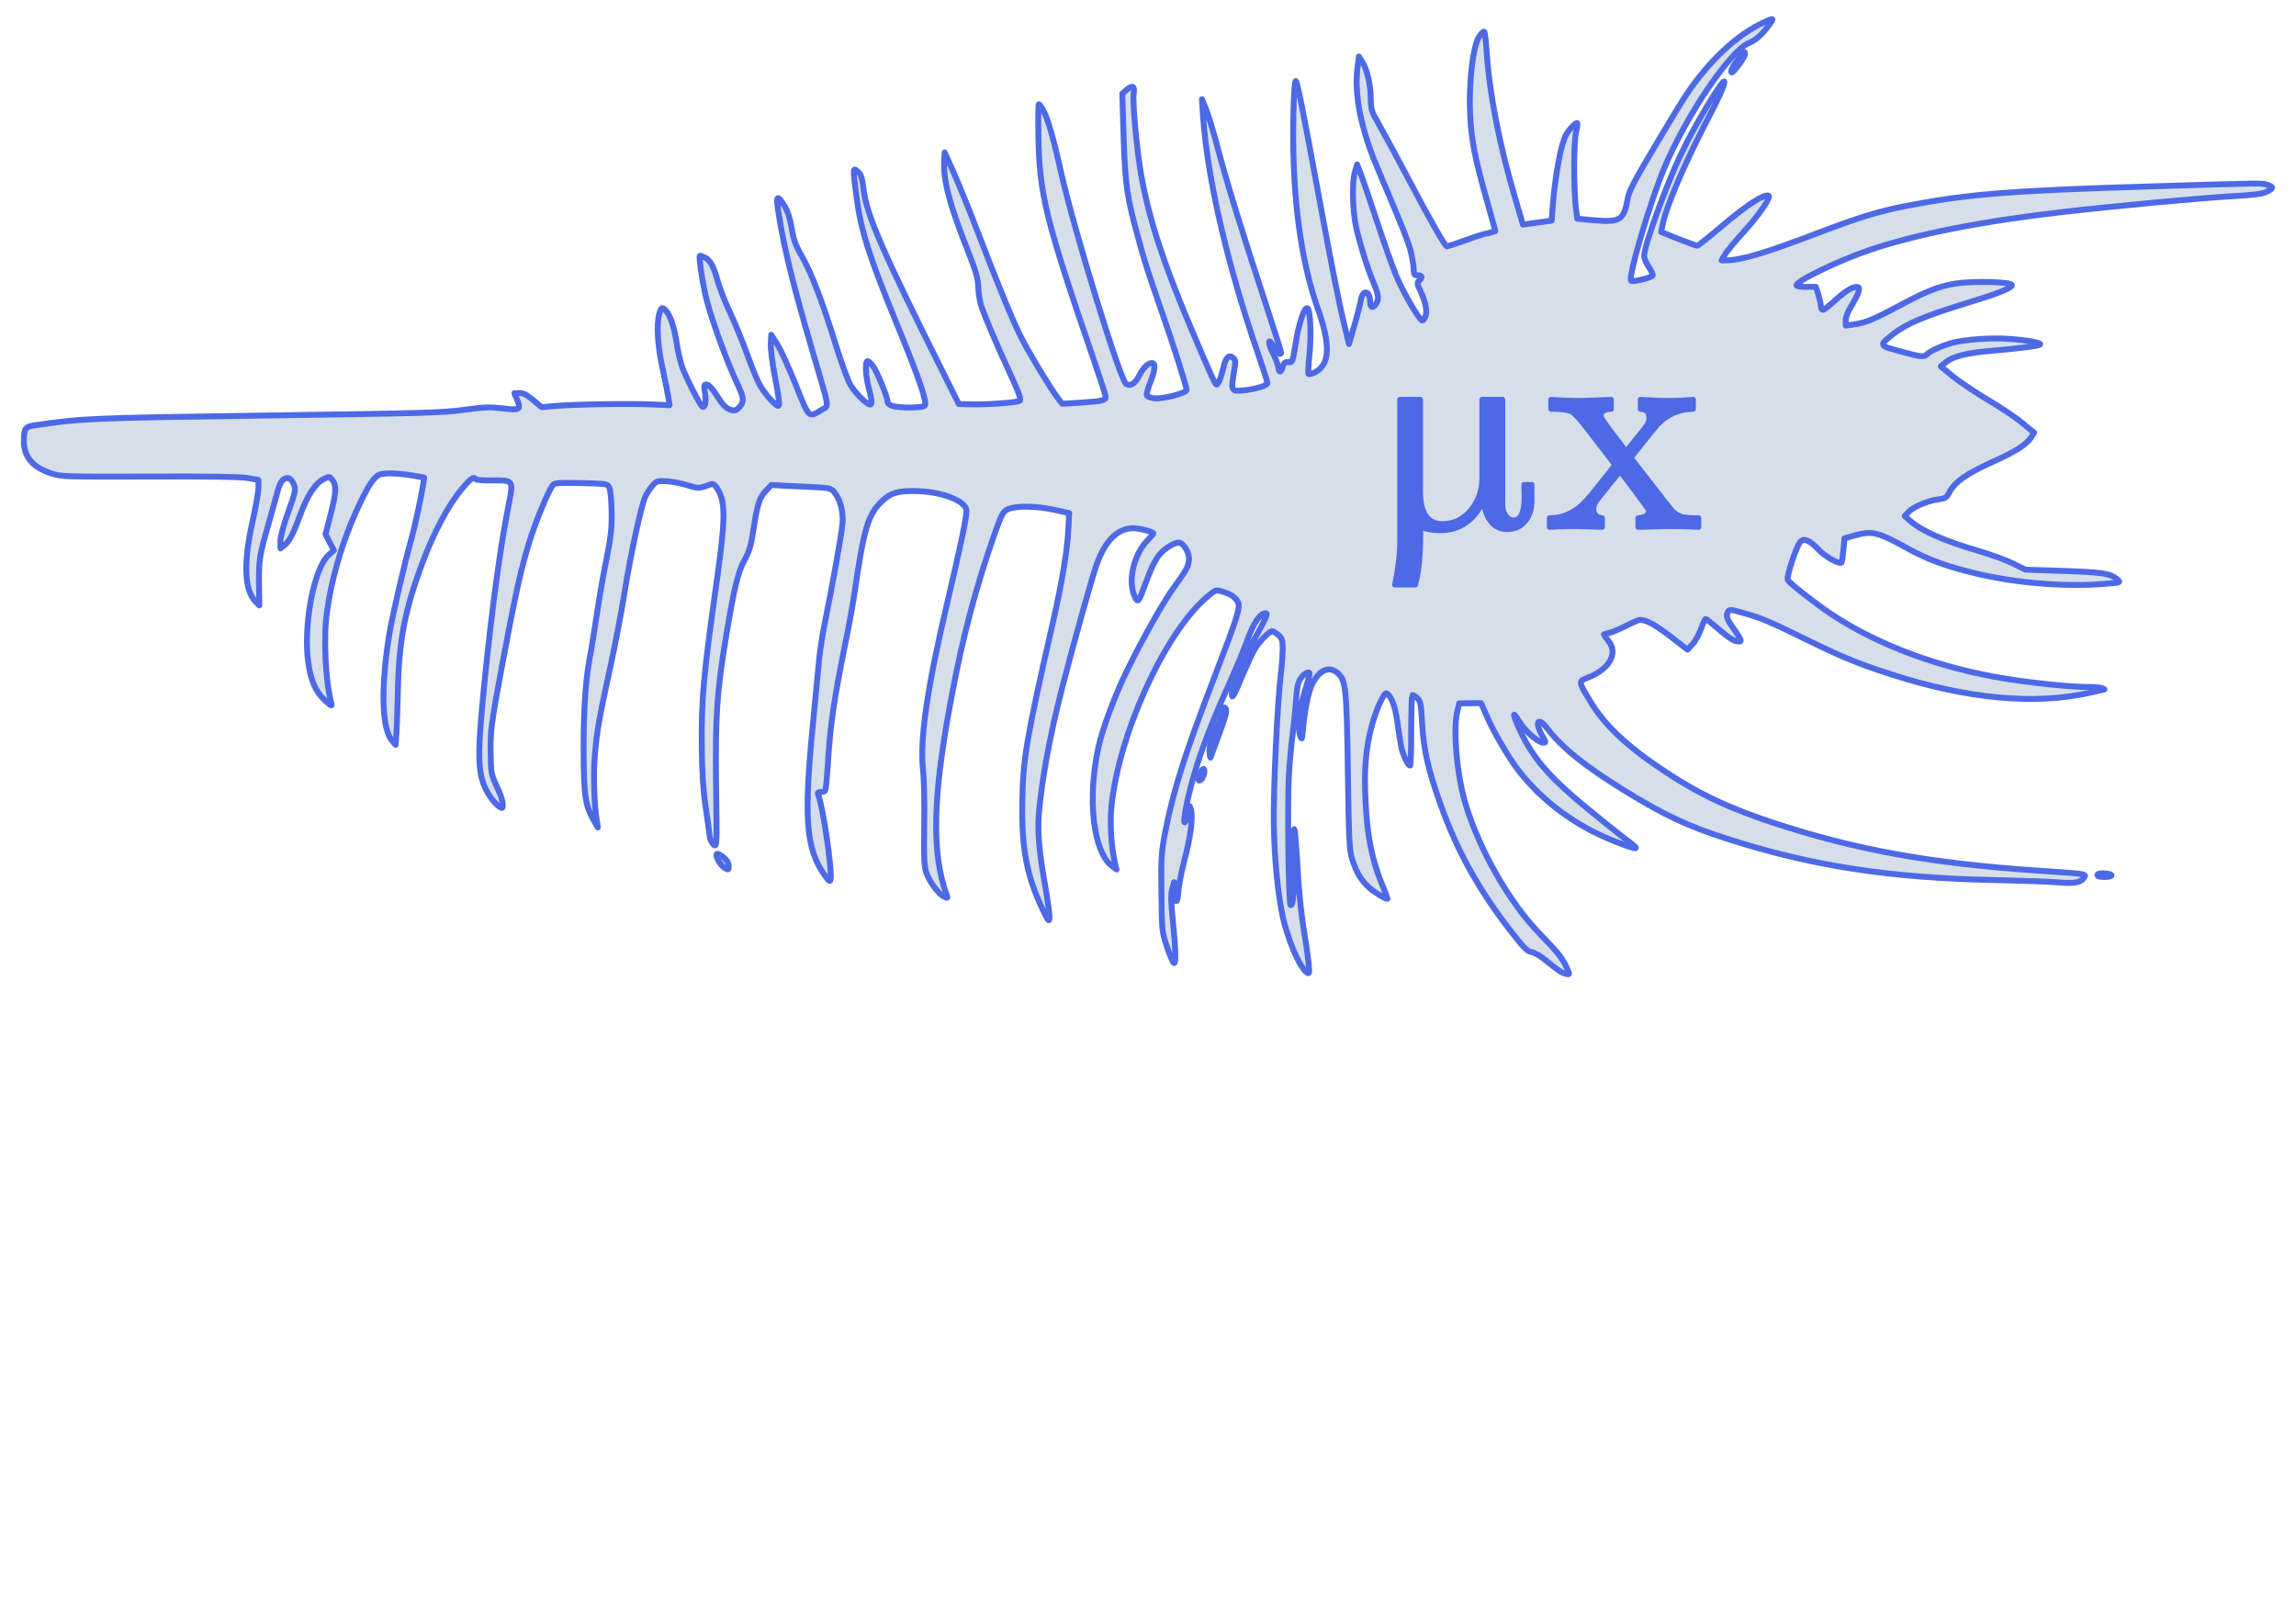 <?xml version="1.0" encoding="UTF-8" standalone="no"?>
<!DOCTYPE svg PUBLIC "-//W3C//DTD SVG 1.1//EN" "http://www.w3.org/Graphics/SVG/1.1/DTD/svg11.dtd">
<!-- Created with Vectornator (http://vectornator.io/) -->
<svg height="100%" stroke-miterlimit="10" style="fill-rule:nonzero;clip-rule:evenodd;stroke-linecap:round;stroke-linejoin:round;" version="1.1" viewBox="0 0 841.995 595.35" width="100%" xml:space="preserve" xmlns="http://www.w3.org/2000/svg" xmlns:vectornator="http://vectornator.io" xmlns:xlink="http://www.w3.org/1999/xlink">
<defs/>
<g id="Layer-1" vectornator:layerName="Layer 1">
<g opacity="1" vectornator:layerName="g">
<path d="M831.746 67.859C829.411 67.068 831.863 67.033 786.886 68.395C736.681 69.942 721.206 71.209 698.866 75.543C688.63 77.559 681.946 79.634 666.086 85.633C647.403 92.773 638.596 95.373 633.238 95.45L631.366 95.477L632.562 93.316C633.255 92.152 636.428 88.314 639.606 84.86C645.325 78.512 649.751 72.017 648.52 71.705C646.705 71.236 640.373 75.34 632.018 82.441C627.043 86.635 622.767 90.104 622.445 90.109C622.187 90.112 619.072 89.003 615.566 87.624L609.202 85.078L609.623 82.873C610.756 76.426 617.25 61.107 625.29 45.546C630.379 35.799 632.382 31.428 632.362 30.054C632.331 27.911 621.8 45.321 616.662 56.114C610.958 68.013 602.886 90.28 602.937 93.852C602.951 94.786 603.751 96.589 604.674 97.895C605.597 99.255 606.198 100.621 606.075 101.007C605.763 101.781 598.815 103.475 598.162 102.935C596.92 101.909 605.044 74.254 610.286 61.702C618.4 42.292 634.583 18.424 641.516 15.686C643.955 14.717 646.376 12.483 649.035 8.817C650.617 6.596 650.423 6.544 647.088 8.076C637.081 12.562 626.444 22.554 618.104 35.206C616.209 38.091 610.785 47.019 606.059 55.057C598.936 67.032 597.304 70.243 596.831 73.273C595.517 80.657 593.981 81.614 584.608 80.759L578.402 80.189L577.891 76.074C577.073 68.556 577.088 51.681 578.008 48.315C578.435 46.55 578.608 45.118 578.349 45.122C577.639 45.132 575.414 47.473 574.343 49.357C572.453 52.627 570.298 64.366 569.369 76.087L569.051 80.873L566.023 81.302C564.412 81.49 562.028 81.854 560.804 82.036L558.485 82.344L555.701 72.821C550.072 54.049 546.17 34.097 545.252 19.655C544.993 15.151 544.489 11.531 544.231 11.535C543.973 11.538 543.146 12.375 542.451 13.429C540.172 16.595 538.567 30.689 539.115 41.839C539.646 51.835 540.83 57.809 545.455 74.177L548.383 84.689L546.841 85.205C546.005 85.492 544.976 85.727 544.589 85.733C544.266 85.737 541.053 86.773 537.585 88.032C534.052 89.292 530.968 90.326 530.646 90.33C529.936 90.341 524.969 81.672 516.341 65.307C512.491 57.997 507.849 49.434 506.06 46.272C502.883 40.821 502.747 40.329 502.682 35.822C502.609 30.712 501.239 25.235 499.456 22.457L498.333 20.715L497.755 25.395C496.668 35.085 499.238 47.745 505.251 61.839C514.809 84.457 516.416 88.446 517.375 92.28C517.924 94.581 518.418 97.487 518.436 98.751C518.461 100.509 518.726 100.945 519.63 100.932C521.501 100.905 521.834 101.56 520.623 102.677C519.605 103.681 519.608 103.901 520.74 106.303C522.738 110.561 523.43 113.794 522.812 115.727C522.503 116.666 521.998 117.498 521.611 117.503C520.579 117.573 514.555 107.216 511.88 100.769C510.541 97.435 507.446 88.74 505.016 81.355C502.585 73.97 499.957 66.257 499.151 64.125L497.676 60.299L496.876 63.059C495.767 66.703 495.975 76.703 497.225 82.786C498.336 88.212 501.587 98.773 503.589 103.362C505.462 107.842 505.743 109.487 504.861 110.983C503.602 113.2 502.503 113.106 502.468 110.688C502.407 106.402 499.625 106.002 499.039 110.188C498.8 111.51 497.762 115.648 496.654 119.401L494.685 126.135L493.45 121.041C490.911 110.58 488.682 99.289 483.501 71.221C478.248 42.66 475.809 30.163 475.222 29.732C474.568 29.192 474.063 43.435 474.3 55.414C474.752 77.833 477.813 97.631 483.13 112.725C488.11 126.78 487.76 133.875 481.925 136.652C481.027 137.05 480.062 137.284 479.866 137.122C479.669 136.905 479.82 133.934 480.157 130.467C480.958 123.31 480.565 113.916 479.519 113.052C478.409 112.134 476.182 118.871 475.063 126.418C474.057 132.753 473.995 132.919 472.508 132.775C471.216 132.684 470.833 133.019 470.403 134.51C469.724 136.718 469.015 136.783 468.791 134.698C468.714 133.819 467.843 131.578 466.912 129.723C464.852 125.63 464.947 123.265 467.069 127.137C468.328 129.428 469.829 130.56 469.81 129.187C469.806 128.912 467.507 121.69 464.737 113.155C455.894 86.349 449.595 65.828 446.726 54.876C445.221 49.017 443.255 42.504 442.385 40.318L440.778 36.383L441.192 42.699C442.812 65.541 449.972 96.548 461.157 129.091C463.178 134.943 464.802 140.087 464.807 140.471C464.821 141.406 459.678 142.909 455.485 143.189C451.551 143.465 451.417 143.138 452.486 136.636C453.202 132.559 453.193 131.954 452.214 131.199C450.646 129.902 449.5 131.018 448.65 134.768C447.799 138.463 446.739 141.006 446.158 141.015C445.641 141.022 444.375 138.292 436.623 119.99C426.732 96.608 421.533 80.743 418.591 64.735C416.981 56.019 415.226 37.246 415.762 34.16C416.242 31.57 415.266 31.089 413.226 32.877L411.568 34.33L412.058 50.373C412.631 67.789 413.277 72.342 417.568 87.835C419.818 96.157 420.426 98.017 426.354 115.191C430.73 127.715 435.129 141.778 435.146 142.987C435.163 144.141 426.029 146.471 423.182 146.017C421.953 145.87 420.785 145.392 420.585 145.01C420.386 144.628 420.936 142.477 421.808 140.266C423.678 135.622 423.835 133.091 422.415 133.112C420.995 133.132 419.149 134.917 417.769 137.741C416.326 140.619 414.535 141.8 412.971 140.778C410.756 139.38 393.821 84.109 389.131 63.235C386.439 51.127 384.263 43.518 382.672 40.627C381.876 39.155 381.086 38.067 380.959 38.234C380.767 38.346 380.711 43.404 380.797 49.394C381.111 71.21 383.372 80.302 401.43 132.864C403.654 139.318 405.479 145.008 405.486 145.502C405.505 146.821 404.218 147.115 396.413 147.612L389.512 148.041L387.8 145.757C385.169 142.332 377.233 129.2 374.441 123.633C371.117 116.92 366.099 104.735 358.855 85.822C355.5 77.021 351.285 66.693 349.551 62.87L346.416 55.88L346.262 58.63C345.785 65.838 348.175 74.927 354.873 91.76C357.888 99.412 358.637 102.095 358.746 105.171C358.841 107.313 359.271 110.22 359.678 111.643C360.829 115.31 365.574 126.564 370.571 137.32C373.97 144.747 374.578 146.607 373.874 147.002C372.785 147.622 361.241 148.448 355.815 148.251L351.617 148.146L345.767 136.413C323.434 91.828 317.624 78.39 316.651 69.115C316.214 65.603 315.803 64.015 314.888 63.204C312.663 61.148 312.665 61.257 314.115 72.284C315.711 84.519 318.687 93.93 328.856 118.683C337.219 139.064 340.186 147.816 339.102 148.766C338.146 149.604 329.818 149.669 327.224 148.827C326.122 148.513 325.467 147.863 325.457 147.149C325.433 145.5 321.619 136.156 320.105 134.144C319.382 133.22 318.531 132.408 318.143 132.413C317.175 132.427 317.451 138.14 318.608 142.3C319.7 146.407 319.922 148.328 319.147 148.339C317.856 148.357 313.598 144.076 311.811 141.024C310.817 139.225 308.398 132.609 306.434 126.261C301.76 110.993 297.535 100.006 294.091 94.009C291.775 90.03 291.036 88.062 290.327 83.675C289.693 80.001 288.881 77.375 287.692 75.523C284.917 71.056 284.473 71.667 285.537 78.302C287.528 91.025 290.887 104.608 298.151 129.403C304.466 150.969 304.109 148.61 301.164 150.356C296.493 153.227 296.755 153.498 291.798 141.037C289.321 134.862 286.321 128.254 285.066 126.294L282.82 122.753L282.673 125.998C282.569 127.759 283.155 132.587 283.924 136.698C285.738 146.071 286.035 148.815 285.39 148.825C284.422 148.838 280.222 144.117 278.63 141.172C277.703 139.536 275.628 134.399 273.947 129.751C272.266 125.104 269.457 118.328 267.791 114.725C266.061 111.122 264.117 106.148 263.371 103.63C261.736 97.663 260.608 95.59 258.591 94.465C257.615 93.984 256.772 93.667 256.644 93.778C256.199 94.279 257.772 104.865 259.136 109.902C261.254 118.062 266.631 132.825 270.759 141.505C272.825 145.982 272.908 147.3 271.193 149.249C270.176 150.363 269.47 150.648 268.434 150.388C266.36 149.868 265.313 148.894 262.803 144.917C261.414 142.629 260.037 141.164 259.26 141.011C258.161 140.862 258.1 141.137 258.53 144.099C259.029 147.335 258.668 149.209 257.7 149.223C257.055 149.232 251.542 138.483 250.061 134.272C249.455 132.522 248.489 128.249 247.988 124.793C246.93 118.598 245.388 114.607 243.496 113.26C242.648 112.668 242.394 112.946 241.779 115.044C240.675 119.072 241.178 127.145 243.04 135.418C243.94 139.637 244.912 144.35 245.127 145.831L245.554 148.573L239.869 148.325C232.116 147.887 210.171 148.258 203.788 148.845L198.63 149.303L195.559 146.709C193.206 144.764 191.971 144.123 190.551 144.143L188.614 144.171L189.683 146.684C191.154 150.181 190.578 150.519 184.304 149.729C179.777 149.19 178.099 149.214 170.174 150.263C161.862 151.372 156.505 151.504 97.64 152.351C31.739 153.299 30.578 153.371 12.797 155.935C9.253 156.426 8.81 157.037 8.747 161.6C8.702 167.482 11.986 171.392 18.861 173.601C22.688 174.811 23.14 174.804 54.708 174.735C77.043 174.633 87.892 174.807 90.739 175.261L94.752 175.972L94.791 178.665C94.812 180.149 93.796 185.825 92.584 191.339C89.249 206.282 89.586 216.281 93.65 220.51L95.091 221.973L94.974 213.84C94.914 205.211 95.088 203.835 98.839 190.809C100.129 186.283 101.478 181.317 101.908 179.772C103.066 174.973 106.146 173.72 107.685 177.49C108.555 179.621 108.371 180.283 105.207 189.178C103.842 193.046 102.802 197.018 102.823 198.502L102.86 201.085L104.201 200.021C106.116 198.509 107.436 196.017 110.045 188.944C112.716 181.65 115.558 177.267 118.571 175.739C120.686 174.665 120.75 174.664 121.603 175.641C123.441 177.703 123.412 180.177 121.395 188.066L119.376 195.845L120.904 198.846L122.432 201.792L120.456 203.58C115.039 208.495 111.085 229.823 113.086 243.206C114.086 249.897 115.885 253.829 119.221 256.859C121.641 259.022 121.836 259.075 121.493 257.705C119.31 249.547 118.567 233.783 119.915 224.309C121.552 212.413 125.302 199.388 130.431 187.936C134.937 178.032 137.21 174.482 139.59 173.898C141.777 173.317 147.074 173.57 152.123 174.487L155.553 175.097L155.141 177.852C154.674 181.266 152.072 193.341 150.904 197.48C148.385 206.311 143.705 226.55 142.699 232.941C139.562 252.663 140.033 267.497 143.903 271.729L145.085 273.086L145.405 268.409C145.562 265.879 145.789 259.225 145.902 253.617C146.279 234.978 148.382 224.065 154.657 207.045C158.945 195.441 164.351 185.304 169.301 179.352C172.793 175.234 173.687 174.617 174.478 175.705C174.675 175.976 177.261 176.214 180.23 176.171C188.298 176.055 188.298 176.055 186.675 184.378C183.424 200.75 180.624 221.512 177.792 248.98C174.91 277.549 174.998 283.649 178.778 290.575C180.568 293.847 184.234 297.367 184.341 295.881C184.507 293.955 183.965 292.149 182.034 288.054C180.1 283.795 180.029 283.301 179.915 275.388C179.87 267.803 180.16 265.491 183.812 245.651C189.027 217.708 190.906 209.217 193.927 199.334C196.269 191.606 201.134 179.773 202.785 177.826C203.484 177.046 204.709 176.973 213.104 177.127C222.663 177.375 222.727 177.374 223.458 178.792C223.856 179.556 224.236 183.563 224.295 187.63C224.382 193.675 224.039 196.758 222.535 204.419C221.448 209.602 219.895 218.364 219.072 223.982C218.249 229.6 216.946 237.754 216.106 242.163C214.494 251.255 213.833 263.687 214.074 280.393C214.249 292.593 214.878 295.882 217.923 301.114L219.247 303.404L218.892 301.21C217.907 295.508 217.541 283.531 218.153 276.762C218.929 267.846 219.584 264.044 223.883 244.25C225.7 235.924 227.98 223.909 228.986 217.518C231.115 203.966 235.171 185.275 236.612 182.176C237.176 181.013 238.312 179.183 239.201 178.181C240.725 176.4 240.917 176.287 244.47 176.456C246.473 176.592 249.904 177.203 252.109 177.94C256.259 179.2 256.195 179.201 260.754 177.541C261.589 177.199 262.178 177.74 263.368 179.702C266.082 184.39 265.982 190.877 262.877 212.908C257.955 247.662 257.173 256.193 257.365 273.999C257.427 282.792 257.848 289.602 258.706 295.416C259.419 300.078 260.071 305.015 260.219 306.332C260.368 307.704 261.034 309.124 261.688 309.719C262.929 310.69 262.921 310.141 262.595 287.5C262.3 262.495 262.881 253.527 266.389 232.645C269.242 215.51 270.704 209.498 273.033 205.342C274.796 202.183 275.411 200.086 276.355 193.916C277.771 184.607 278.515 182.507 280.931 179.889L282.902 177.827L288.265 178.135C291.236 178.257 296.082 178.517 299.118 178.638C304.157 178.895 304.741 179.052 305.922 180.409C308.089 182.961 309.386 187.834 308.932 192.183C308.602 196.145 305.194 215.047 302.481 228.388C301.637 232.523 300.692 238.692 300.355 242.16C300.017 245.573 299.006 256.085 298.109 265.552C294.67 300.23 295.605 311.374 302.457 320.95C304.104 323.235 304.43 323.45 304.608 322.403C305.202 318.767 301.627 294.688 299.963 291.194C299.762 290.703 300.081 290.423 300.92 290.411C301.695 290.4 302.466 290.169 302.655 289.837C302.845 289.559 303.239 285.541 303.56 280.919C304.381 266.232 305.794 256.757 309.952 236.141C311.281 229.8 312.714 221.7 313.245 218.229C316.828 193.554 318.307 188.64 323.465 183.729C326.713 180.604 329.607 179.848 336.712 180.076C346.078 180.436 354.39 183.834 354.441 187.351C354.413 189.88 352.24 200.409 347.251 221.588C339.889 252.804 337.253 271.53 338.508 282.45C338.874 285.468 339.069 294.534 338.926 302.561C338.782 314.985 338.885 317.622 339.76 320.138C340.971 323.528 344.328 327.987 346.341 328.838C347.511 329.371 347.575 329.315 347.171 328.166C341.524 312.582 342.002 292.019 349.024 255.091C353.04 233.542 358.001 214.892 364.7 195.888C367.305 188.485 367.808 187.598 369.539 186.749C372.425 185.388 379.914 185.445 386.65 186.942L392.09 188.128L391.786 193.959C391.386 201.99 389.546 213.229 385.963 228.946C376.368 271.022 375.178 278.02 374.892 294.019C374.618 310.897 376.439 320.82 382.167 333.049C384.364 337.635 384.694 338.18 384.866 336.638C384.981 335.647 384.259 330.326 383.274 324.734C380.815 310.863 380.328 303.944 381.183 296.072C382.548 283.245 385.126 269.467 389.342 252.862C393.253 237.58 400.374 211.974 402.174 206.946C405.34 198.216 409.795 193.755 415.475 193.673C417.67 193.641 422.983 194.994 422.992 195.599C422.994 195.763 422.105 196.766 421.023 197.881C415.614 203.29 413.311 213.766 416.425 219.328C417.288 220.965 417.733 220.464 419.656 215.049C422.017 208.584 423.646 205.153 425.424 203.094C427.202 201.035 430.658 198.951 432.272 198.928C433.756 198.907 436 202.282 436.032 204.535C436.072 207.283 435.255 208.889 430.886 214.833C426.96 220.111 419.279 233.688 413.446 245.589C409.055 254.447 404.33 267.102 402.816 273.994C398.696 292.797 400.849 312.278 407.767 317.511L409.464 318.805L409.053 317.162C407.549 311.303 406.964 302.077 407.584 295.802C410.174 269.436 426.944 232.478 442.311 219.176C445.691 216.269 445.819 216.212 447.894 216.787C451.2 217.728 453.024 218.911 453.954 220.712C454.95 222.621 453.902 226.044 445.376 248.208C434.61 276.175 430.348 289.593 427.341 304.917C425.898 312.303 425.735 314.449 425.921 327.363C426.058 341.377 426.128 341.761 427.948 347.121C428.96 350.13 430.096 352.807 430.423 353.077C431.337 353.833 431.187 347.899 430.064 337.142C429.388 330.556 429.348 327.753 429.902 325.877L430.577 323.448L430.299 326.53C430.073 328.787 430.281 329.774 430.933 330.204C431.715 330.742 431.9 330.135 432.171 326.558C432.332 324.248 433.357 319.231 434.335 315.424C436.602 306.982 437.533 299.878 436.781 296.976C436.372 295.443 436.175 295.226 436.124 296.161C436.022 298.031 434.85 301.841 434.393 301.517C433.805 300.976 435.428 292.653 437.826 284.319C440.407 275.267 444.825 263.771 451.084 250.05C453.273 245.181 456.143 238.269 457.447 234.678C459.682 228.435 462.084 224.882 464.085 224.853C465.117 224.839 464.681 225.889 459.396 235.529C454.303 244.947 452.304 249.592 451.843 253.501C451.443 257.08 452.327 255.693 455.695 247.51C457.257 243.86 459.134 239.71 460.016 238.214C461.654 235.387 465.47 231.429 466.568 231.413C466.89 231.409 467.868 232.054 468.783 232.811C470.156 234 470.36 234.712 470.405 237.844C470.369 239.878 470.108 244.114 469.702 247.308C468.432 257.77 466.947 289.176 467.132 302.036C467.303 313.906 468.45 326.311 470.189 335.026C471.929 343.795 476.541 354.722 479.28 356.606C480.257 357.252 480.252 356.867 479.8 352.421C479.503 349.677 478.644 343.808 477.868 339.257C477.158 334.76 476.179 325.046 475.814 317.686C475.386 310.326 474.91 304.177 474.649 304.016C474.453 303.799 474.332 308.858 474.423 315.232C474.594 327.102 474.276 331.889 473.308 331.903C472.533 331.914 472.059 294.489 472.68 283.817C472.998 278.976 473.612 272.316 474.08 268.957C474.485 265.653 475.053 260.258 475.264 257.012C475.469 253.271 475.944 250.406 476.638 249.297C477.709 247.468 479.562 246.122 480.216 246.717C480.412 246.879 479.743 249.747 478.628 253.006C476.527 259.522 475.789 266.568 476.803 269.742C477.409 271.492 477.535 271.27 477.861 266.978C478.536 260.098 479.799 253.649 481.181 250.936C483.687 245.678 487.473 244.029 490.547 246.788C493.554 249.438 493.853 252.237 494.295 282.957C494.672 309.17 494.84 311.86 495.988 315.362C497.541 320.121 499.128 322.737 502.072 325.443C504.035 327.228 508.854 330.127 508.844 329.468C508.843 329.358 507.837 326.734 506.565 323.619C503.153 315.314 501.342 306.105 500.781 294.021C500.16 282.268 500.881 274.067 503.151 265.79C504.807 259.775 507.626 253.743 508.472 254.226C510.163 255.081 511.705 259.071 512.43 264.612C512.865 267.904 513.505 272.017 513.852 273.716C514.477 276.785 516.277 280.716 517.116 280.704C517.31 280.702 517.55 274.927 517.513 267.892C517.542 260.911 517.715 255.027 517.843 254.915C518.034 254.748 518.815 255.176 519.599 255.824C520.906 256.96 521.111 257.726 521.548 265.69C522.137 275.191 523.79 282.367 528.297 294.999C534.487 312.389 542.768 327.111 554.802 342.383C558.88 347.601 560.124 348.847 561.677 349.099C562.713 349.249 565.121 350.644 566.951 352.211C571.654 355.991 572.633 356.692 574.252 357.053C575.677 357.418 575.677 357.418 574.675 355.068C573.205 351.627 571.166 349.018 564.942 342.676C553.541 331.023 542.414 311.506 537.326 294.375C534.203 283.701 532.803 267.177 534.453 260.722L535.123 257.91L539.125 257.852L543.126 257.794L545.328 262.765C547.8 268.5 553.359 277.984 556.779 282.387C565.66 293.857 577.862 302.861 592.146 308.481C601.299 312.032 601.879 311.914 596.332 307.817C593.657 305.821 586.734 300.26 580.984 295.505C569.68 286.104 564.04 279.974 559.668 272.232C557.348 268.088 554.743 262.024 555.324 262.016C555.453 262.014 556.507 263.483 557.696 265.335C559.808 268.547 564.253 272.331 565.931 272.307C567.028 272.291 567.028 272.291 565.439 269.511C562.653 264.384 564.179 262.713 567.536 267.227C572.735 274.078 581.161 280.882 595.621 289.798C610.342 298.876 618.857 302.875 633.255 307.505C664.128 317.449 692.921 321.927 731.667 322.689C740.967 322.885 751.237 323.231 754.469 323.515C760.803 324.028 763.185 323.609 764.32 321.724C765.14 320.393 765.335 320.445 746.595 319.176C707.885 316.49 681.218 311.707 651.512 302.076C634.388 296.496 623.014 291.163 610.173 282.608C596.55 273.57 588.303 265.774 583.076 256.945C578.711 249.697 578.778 249.861 582.373 248.435C590.333 245.298 593.541 239.48 589.796 234.917C588.876 233.831 588.151 232.797 588.15 232.687C588.148 232.577 588.984 232.345 589.949 232.112C590.98 231.932 593.738 230.738 596.175 229.549C598.545 228.305 600.919 227.282 601.371 227.275C603.695 227.242 607.013 229.063 612.693 233.433L618.83 238.182L620.61 236.287C621.629 235.283 623.012 232.735 623.757 230.691C624.502 228.591 625.317 226.931 625.511 226.928C625.769 226.924 627.99 228.706 630.474 230.869C633.286 233.357 635.698 234.971 636.797 235.12C638.351 235.373 638.543 235.26 638.14 234.221C637.873 233.621 636.684 231.714 635.498 230.082C633.195 227.037 632.786 225.504 633.799 224.115C634.305 223.448 635.211 223.545 639.49 224.803C646.102 226.686 648.569 227.695 662.938 234.744C675.941 241.098 681.656 243.434 693.915 247.38C721.544 256.271 746.238 258.499 766.251 254.034C769.018 253.39 771.528 252.859 771.721 252.801C771.915 252.798 771.524 252.584 770.81 252.32C770.096 252.055 767.899 251.867 765.962 251.895C759.894 251.927 746.059 250.532 735.9 248.919C711.634 245.036 689.049 236.732 671.646 225.22C666.366 221.723 656.442 214.006 655.649 212.698C654.989 211.718 658.637 200.563 660.224 198.671C661.494 197.169 663.767 198.125 666.915 201.543C669.145 203.984 674.482 206.985 675.311 206.259C675.503 206.146 675.796 204.053 676.02 201.687L676.41 197.394L680.268 196.294C686.634 194.553 688.707 195.073 699.64 201.127C707.059 205.197 713.744 207.685 724.692 210.275C739.009 213.752 757.236 215.249 771.423 214.11C777.742 213.634 777.742 213.634 776.565 212.552C774.013 210.17 771.102 209.772 752.888 209.21L742.748 208.861L738.326 206.671C735.855 205.443 730.403 203.432 726.124 202.175C712.574 198.192 704.907 194.785 700.332 190.838L698.501 189.216L699.835 187.767C701.487 185.93 706.941 183.598 710.808 183.102C713.449 182.735 713.897 182.453 714.839 180.571C716.722 176.861 720.939 173.832 730.047 169.689C739.219 165.544 742.993 163.127 744.826 160.407L745.963 158.632L741.521 155.013C739.103 152.959 733.432 149.193 728.939 146.564C724.446 143.881 718.775 140.06 716.228 138.063L711.72 134.335L713.698 132.713C716.508 130.584 721.139 129.418 730.295 128.626C740.548 127.764 747.571 126.839 748.145 126.336C748.846 125.721 743.538 124.698 736.559 124.249C730.355 123.789 721.261 124.414 716.371 125.584C712.833 126.459 707.893 128.619 706.813 129.789C705.604 131.015 704.764 130.972 696.921 128.832C688.885 126.694 688.951 126.748 694.312 122.438C698.972 118.799 705.902 115.841 720.043 111.515C732.448 107.709 737.391 105.824 737.826 104.608C738.323 103.282 722.888 102.899 716.385 104.092C710.783 105.107 706.096 106.934 697.32 111.677C687.262 117.043 684.375 118.294 680.123 118.905L676.902 119.391L676.874 117.468C676.857 116.314 677.666 114.158 678.992 112.106C680.127 110.22 681.32 107.895 681.565 106.957C681.866 105.468 681.797 105.195 680.765 105.209C679.087 105.234 676.464 106.92 672.577 110.494C670.73 112.224 668.878 113.625 668.491 113.631C668.103 113.636 667.771 112.982 667.759 112.157C667.682 111.279 667.268 109.416 666.794 107.884L665.915 105.148L662.494 105.197C660.558 105.225 658.941 104.974 658.807 104.646C658.271 103.279 673.849 95.69 685.284 91.788C702.18 85.993 726.642 81.134 756.355 77.738C774.917 75.603 807.54 72.55 818.571 71.951C826.118 71.513 829.469 71.135 830.944 70.454C833.766 69.149 833.952 68.597 831.746 67.859Z" fill="#d6dee9" fill-rule="nonzero" opacity="1" stroke="#4d69e6" stroke-linecap="butt" stroke-linejoin="round" stroke-width="2.159" vectornator:layerName="path"/>
<path d="M772.563 320.286C770.171 320.046 768.756 320.396 769.282 321.103C769.744 321.756 773.875 321.696 774.317 321.03C774.507 320.753 773.727 320.434 772.563 320.286Z" fill="#d6dee9" fill-rule="nonzero" opacity="1" stroke="#4d69e6" stroke-linecap="butt" stroke-linejoin="round" stroke-width="2.159" vectornator:layerName="path"/>
<path d="M639.304 18.961C638.981 18.966 638.662 19.245 638.667 19.575C638.672 19.904 637.852 21.235 636.773 22.57C635.759 23.904 634.879 25.511 634.888 26.17C634.902 27.104 635.539 26.545 637.44 24.045C639.911 20.821 640.595 18.942 639.304 18.961Z" fill="#d6dee9" fill-rule="nonzero" opacity="1" stroke="#4d69e6" stroke-linecap="butt" stroke-linejoin="round" stroke-width="2.159" vectornator:layerName="path"/>
<path d="M449.088 259.422C448.698 259.263 448.446 259.652 448.457 260.421C448.467 261.135 447.349 264.174 445.971 267.162C444.031 271.423 443.477 273.244 443.576 275.661C443.665 277.364 443.807 278.242 443.992 277.634C444.177 277.027 445.543 273.27 447.035 269.291C449.833 261.83 450.194 260.011 449.088 259.422Z" fill="#d6dee9" fill-rule="nonzero" opacity="1" stroke="#4d69e6" stroke-linecap="butt" stroke-linejoin="round" stroke-width="2.159" vectornator:layerName="path"/>
<path d="M441.022 282.129C440.066 282.967 439.144 286.224 439.79 286.214C440.629 286.202 441.698 284.263 441.678 282.834C441.665 281.955 441.468 281.738 441.022 282.129Z" fill="#d6dee9" fill-rule="nonzero" opacity="1" stroke="#4d69e6" stroke-linecap="butt" stroke-linejoin="round" stroke-width="2.159" vectornator:layerName="path"/>
<path d="M265.24 314.285C264.195 313.42 263.089 312.887 262.899 313.109C262.133 313.725 264.252 317.432 265.814 318.289C267.181 319.039 267.244 318.983 267.222 317.444C267.207 316.4 266.546 315.31 265.24 314.285Z" fill="#d6dee9" fill-rule="nonzero" opacity="1" stroke="#4d69e6" stroke-linecap="butt" stroke-linejoin="round" stroke-width="2.159" vectornator:layerName="path"/>
</g>
<g fill="#4d69e6" opacity="1" stroke="#4d69e6" stroke-linecap="butt" stroke-linejoin="round" stroke-width="2" vectornator:layerName="Text 1">
<path d="M561.713 183.798C561.713 186.634 560.953 189.015 559.433 190.939C557.745 193.033 555.534 194.079 552.799 194.079C549.963 194.079 547.785 192.915 546.265 190.585C544.915 188.559 544.24 186.06 544.24 183.089C540.829 190.686 535.478 194.485 528.185 194.485C525.382 194.485 522.951 194.062 520.891 193.218C520.891 194.603 520.891 195.717 520.891 196.561C520.891 204.023 520.267 209.966 519.018 214.389L511.522 214.389C512.771 208.547 513.396 203.297 513.396 198.638L513.396 146.522L520.841 146.522L520.841 180.101C520.841 188.103 523.525 192.104 528.894 192.104C533.249 192.104 536.828 190.332 539.631 186.786C542.231 183.511 543.53 179.645 543.53 175.188L543.53 146.522L551.026 146.522L551.026 185.267C551.026 186.584 551.364 187.782 552.039 188.863C552.816 190.112 553.829 190.737 555.078 190.737C557.711 190.737 559.028 187.85 559.028 182.076C559.028 182.38 558.995 180.928 558.927 177.721L561.713 177.721L561.713 183.798Z"/>
<path d="M622.894 193.269C619.821 193.066 616.343 192.965 612.46 192.965C610.637 192.965 606.737 193.066 600.761 193.269L600.761 189.926C603.361 189.825 604.661 188.913 604.661 187.191C604.661 186.854 601.149 182.042 594.126 172.757L585.922 182.937C584.909 184.186 584.402 185.385 584.402 186.533C584.402 188.593 585.449 189.724 587.542 189.926L587.542 193.269C582.782 193.066 579.354 192.965 577.261 192.965C573.952 192.965 570.964 193.066 568.297 193.269L568.297 189.926C573.429 189.926 577.936 187.765 581.819 183.444C583.575 181.485 587.07 177.163 592.303 170.478L581.566 156.5C579.169 153.393 577.43 151.553 576.349 150.979C575.134 150.304 572.618 149.966 568.803 149.966L568.803 146.522C572.517 146.792 575.927 146.927 579.034 146.927C580.047 146.927 583.98 146.792 590.834 146.522L590.834 149.966C588.302 150.034 587.036 150.912 587.036 152.6C587.036 153.275 590.142 157.58 596.355 165.515L603.141 157.057C604.256 155.672 604.813 154.406 604.813 153.258C604.813 151.199 603.749 150.101 601.622 149.966L601.622 146.522C605.269 146.792 608.713 146.927 611.954 146.927C614.419 146.927 617.407 146.792 620.918 146.522L620.918 149.966C615.786 150.068 611.481 151.908 608.004 155.487C607.362 156.162 604.036 160.281 598.026 167.844L612.562 186.533C613.811 188.12 615.364 189.133 617.221 189.572C618.302 189.842 620.192 189.96 622.894 189.926L622.894 193.269Z"/>
</g>
</g>
</svg>

